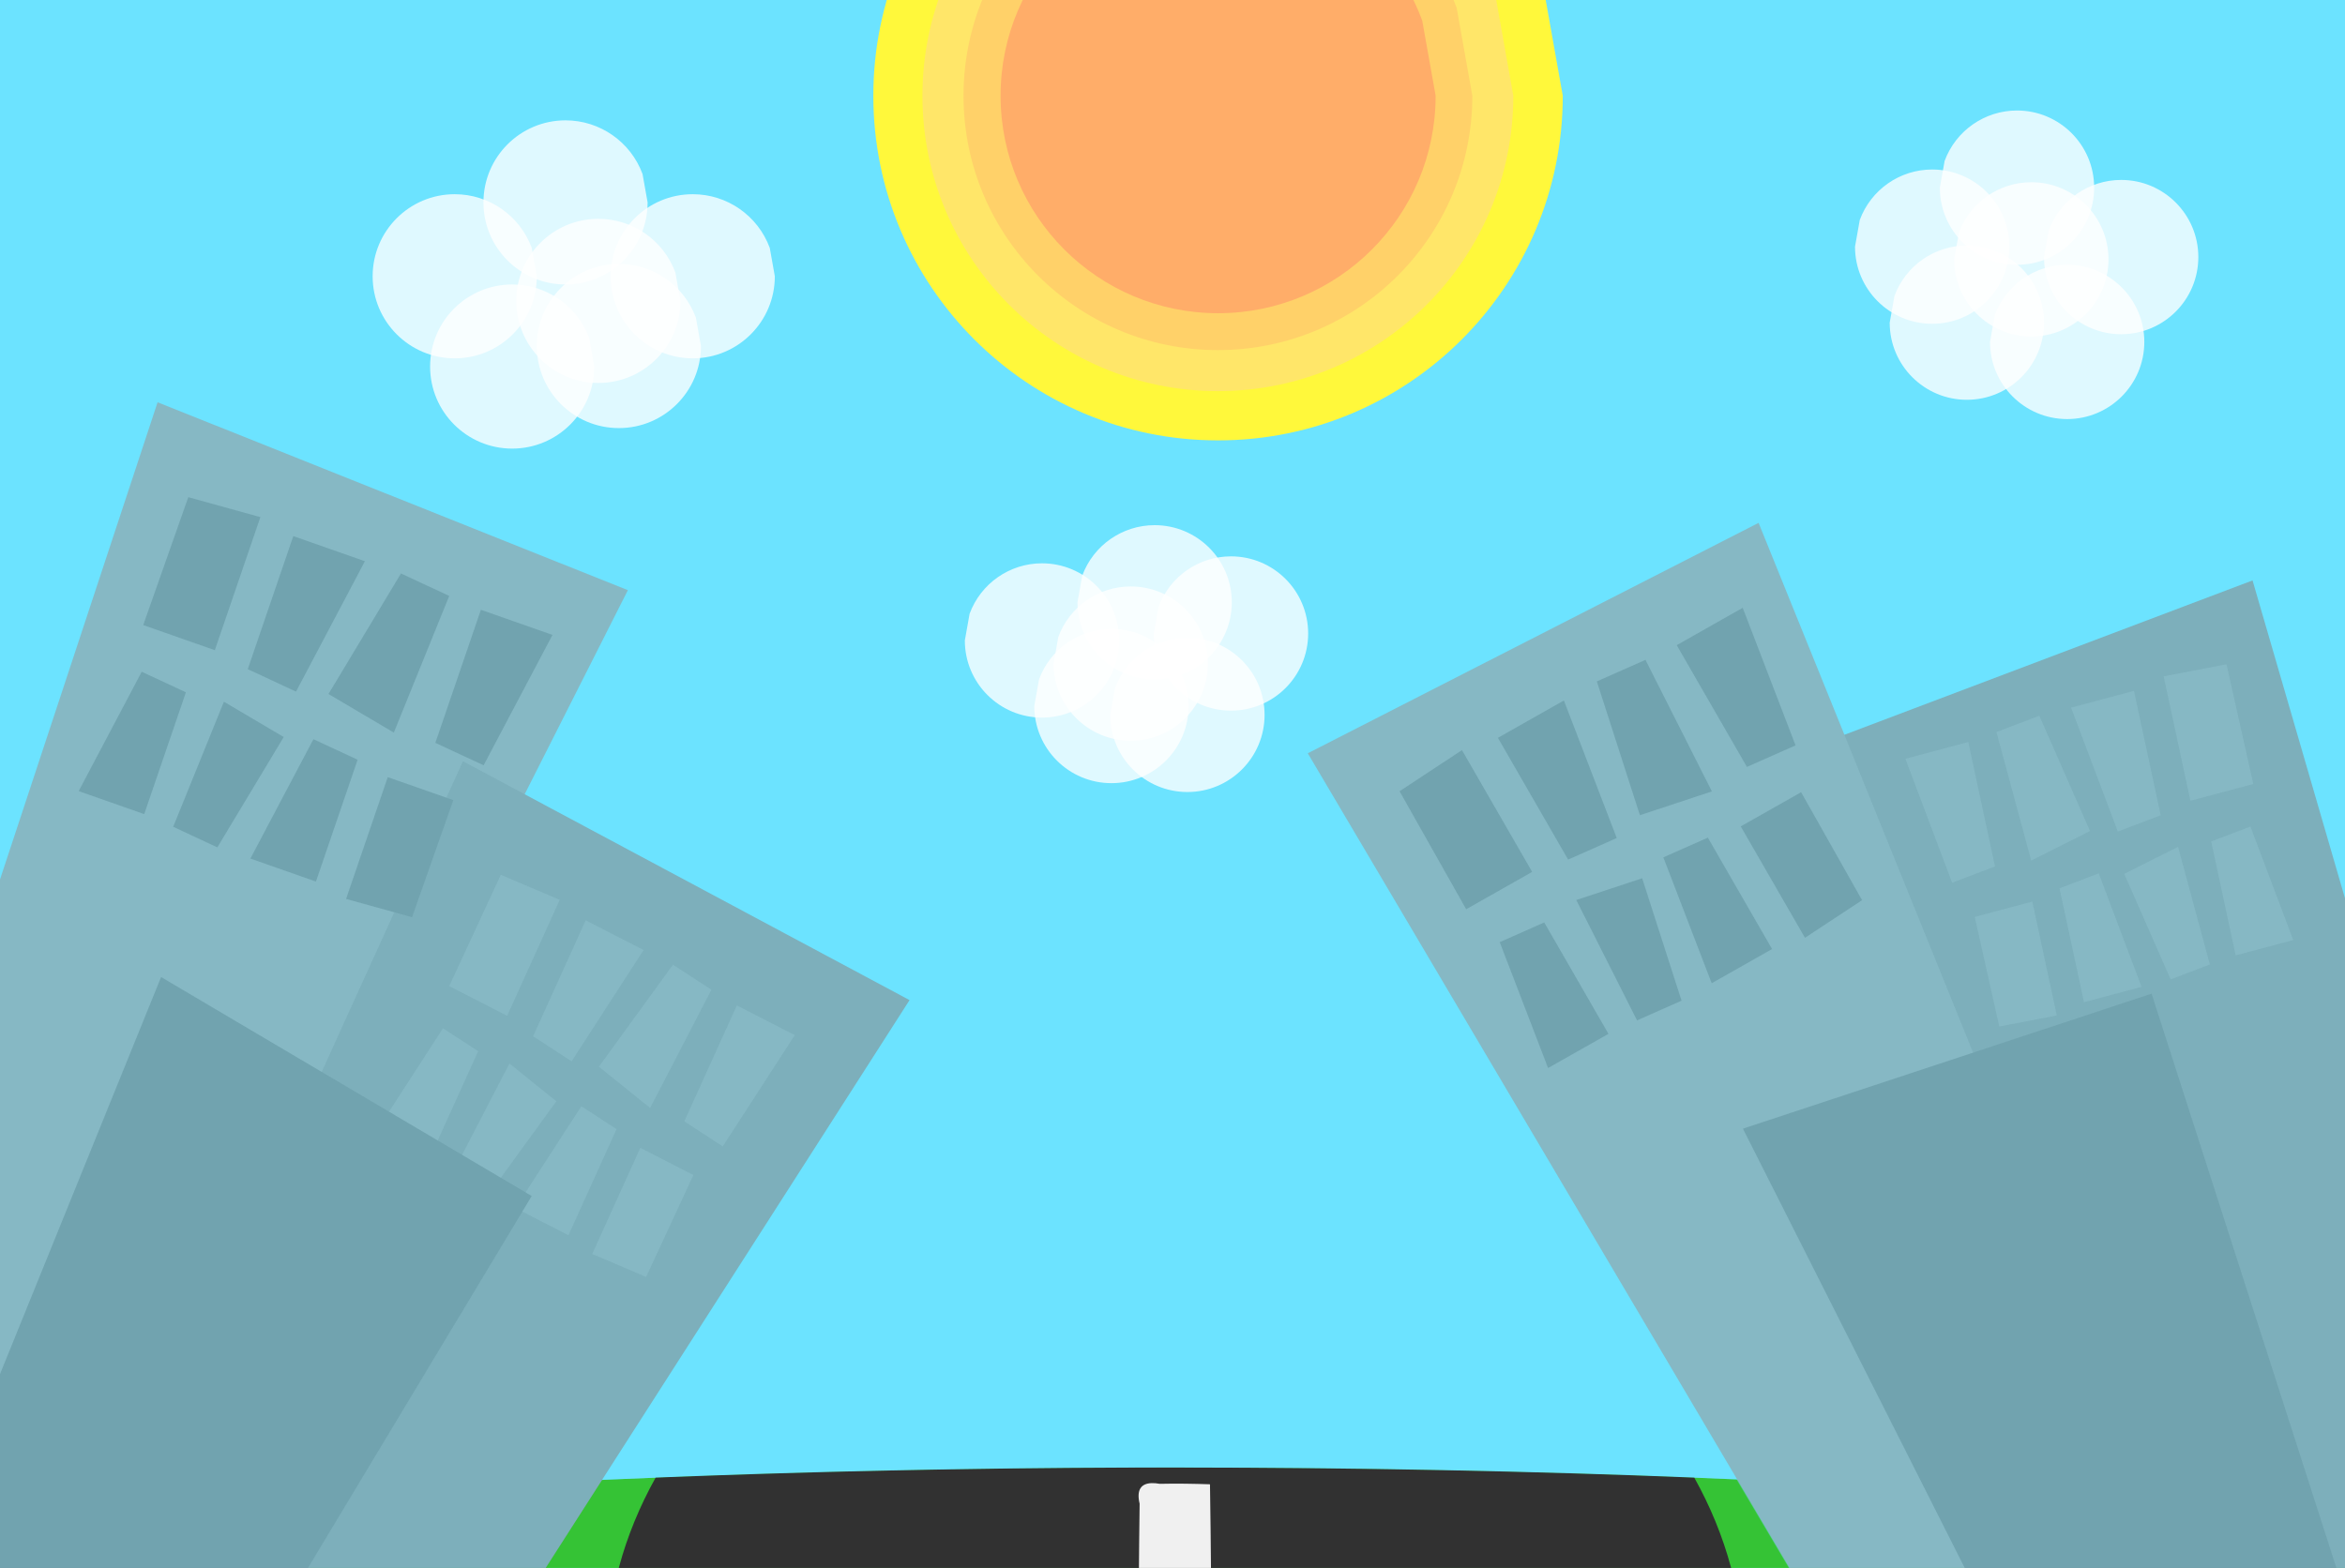 <?xml version="1.0" encoding="UTF-8" standalone="no"?>
<svg
   xmlns:dc="http://purl.org/dc/elements/1.1/"
   xmlns:cc="http://creativecommons.org/ns#"
   xmlns:rdf="http://www.w3.org/1999/02/22-rdf-syntax-ns#"
   xmlns:svg="http://www.w3.org/2000/svg"
   xmlns="http://www.w3.org/2000/svg"
   xmlns:sodipodi="http://sodipodi.sourceforge.net/DTD/sodipodi-0.dtd"
   xmlns:inkscape="http://www.inkscape.org/namespaces/inkscape"
   viewBox="0 0 954 638"
   id="svg2"
   version="1.1"
   inkscape:version="0.91 r13725"
   sodipodi:docname="background_city.svg">
  <rect x="0" y="0" width="954" height="638" fill="#808080" stroke="none"/>
  <sodipodi:namedview
     pagecolor="#ffffff"
     bordercolor="#666666"
     borderopacity="1"
     objecttolerance="10"
     gridtolerance="10"
     guidetolerance="10"
     inkscape:pageopacity="0"
     inkscape:pageshadow="2"
     inkscape:window-width="1920"
     inkscape:window-height="1018"
     id="namedview153"
     showgrid="false"
     inkscape:zoom="0.60377358"
     inkscape:cx="77.173721"
     inkscape:cy="474.39292"
     inkscape:window-x="-8"
     inkscape:window-y="-8"
     inkscape:window-maximized="1"
     inkscape:current-layer="svg2" />
  <defs
     id="defs4">
    <clipPath
       id="clipPath3139">
      <path
         d="m2,412.362h954v638h-954z"
         id="path7" />
    </clipPath>
  </defs>
  <g
     transform="translate(-2,-412.362)"
     id="g9">
    <g
       clip-path="url(#clipPath3139)"
       id="g11">
      <path
         d="m0,412.362h960v640h-960z"
         fill="#6ce3ff"
         id="path13" />
      <path
         d="m1122.857,677.143c0,44.183-298.05,80-665.714,80s-665.714-35.817-665.714-80 298.05-80 665.714-80 665.714,35.817 665.714,80z"
         fill="#35c335"
         transform="translate(22.857,412.362)"
         id="path15" />
      <path
         d="m462.828,1009.518c-67.693.206-132.875,1.633-194.094,4.094-12.947,23.172-20.156,48.867-20.156,75.906s7.209,52.703 20.156,75.875c66.382,2.668 137.43,4.125 211.281,4.125s144.868-1.457 211.25-4.125c12.947-23.172 20.156-48.836 20.156-75.875s-7.209-52.734-20.156-75.906c-66.382-2.668-137.399-4.094-211.25-4.094-5.745,0-11.478-.017-17.188,0z"
         fill="#313131"
         id="path17" />
      <path
         d="m470.5,603.5c-4.268.143-6.224,2.688-4.875,8.375-.143,9.952-.233,19.891-.312,29.844 1.459-.002 2.916-.031 4.375-.031 8.329-.022 16.671.001 25,.031-.1-12.581-.236-25.171-.438-37.75-6.809-.226-13.626-.338-20.438-.188-1.22-.213-2.328-.314-3.312-.281zm24.344,67.812c-9.903.036-19.785.061-29.688.031-.038,25.367.136,50.73.531,76.094 9.537.359 19.087.358 28.625,0 .395-25.37.57-50.752.531-76.125z"
         fill="#f0f0f0"
         transform="translate(0,412.362)"
         id="path19" />
      <path
         d="m257.429,652.511-191.319-76.458-176.766,535.418 115.607,40.447z"
         fill="#999"
         id="path21" />
      <path
         d="m372.023,819.315-181.673-97.18-192.816,424.103 120.955,68.756z"
         fill="#898989"
         id="path23" />
      <g
         fill="#999"
         transform="matrix(-.724,-.471,-.453,.78,1322.519,765.368)"
         id="g25">
        <path
           d="m1081.794,730.627 30.703,3.02 5.328-54.888-29.991-5.009z"
           fill="#999"
           id="path27" />
        <path
           d="m1072.427,675.101-30.703-3.02 3.02,59.896h21.643z"
           fill="#999"
           id="path29" />
        <path
           d="m1032.358,727.288-30.703,3.02 3.02-59.896h21.643z"
           fill="#999"
           id="path31" />
        <path
           d="m990.619,670.092-30.703-3.02 3.02,59.896h21.643z"
           fill="#999"
           id="path33" />
        <path
           d="m996.238,747.783-28.106-2.764-4.877,50.245 27.454,4.585z"
           fill="#999"
           id="path35" />
        <path
           d="m1004.812,798.612 28.106,2.764-2.765-54.83h-19.812z"
           fill="#999"
           id="path37" />
        <path
           d="m1041.492,750.84 28.106-2.764-2.765,54.83h-19.812z"
           fill="#999"
           id="path39" />
        <path
           d="m1079.701,803.197 28.106,2.764-2.764-54.83h-19.813z"
           fill="#999"
           id="path41" />
      </g>
      <path
         d="m218.305,899.03-150.769-89.097-127.951,315.472 111.38,51.85z"
         fill="#757575"
         id="path43" />
      <g
         transform="matrix(-.907,-.422,-.422,.907,1378.905,470.761)"
         id="g45">
        <path
           d="m1081.794,730.627 30.703,3.02 5.328-54.888-29.991-5.009z"
           fill="#757575"
           id="path47" />
        <path
           d="m1072.427,675.101-30.703-3.02 3.02,59.896h21.643z"
           fill="#757575"
           id="path49" />
        <path
           d="m1032.358,727.288-30.703,3.02 3.02-59.896h21.643z"
           fill="#757575"
           id="path51" />
        <path
           d="m990.619,670.092-30.703-3.02 3.02,59.896h21.643z"
           fill="#757575"
           id="path53" />
        <path
           d="m996.238,747.783-28.106-2.764-4.877,50.245 27.454,4.585z"
           fill="#757575"
           id="path55" />
        <path
           d="m1004.812,798.612 28.106,2.764-2.765-54.83h-19.812z"
           fill="#757575"
           id="path57" />
        <path
           d="m1041.492,750.84 28.106-2.764-2.765,54.83h-19.812z"
           fill="#757575"
           id="path59" />
        <path
           d="m1079.701,803.197 28.106,2.764-2.764-54.83h-19.813z"
           fill="#757575"
           id="path61" />
      </g>
      <g
         transform="matrix(-.914,.405,.405,.914,1318.172,-338.781)"
         id="g63">
        <path
           d="m765.714,740.934 205.714-11.429-4.184,465.858-138.673,11.285z"
           fill="#898989"
           id="path65" />
        <path
           d="m940,638.077 205.714,11.429-65.714,560-121.877-12.122z"
           fill="#999"
           id="path67" />
        <path
           d="m871.429,878.077 174.286-17.143-17.143,340h-122.857z"
           fill="#757575"
           id="path69" />
        <path
           d="m1081.794,730.627 30.703,3.02 5.328-54.888-29.991-5.009z"
           fill="#757575"
           id="path71" />
        <path
           d="m1072.427,675.101-30.703-3.02 3.02,59.896h21.643z"
           fill="#757575"
           id="path73" />
        <path
           d="m1032.358,727.288-30.703,3.02 3.02-59.896h21.643z"
           fill="#757575"
           id="path75" />
        <path
           d="m990.619,670.092-30.703-3.02 3.02,59.896h21.643z"
           fill="#757575"
           id="path77" />
        <g
           transform="matrix(-.915,0,0,-.915,1986.53,1416.611)"
           id="g79">
          <path
             d="m1081.794,730.627 30.703,3.02 5.328-54.888-29.991-5.009z"
             fill="#757575"
             id="path81" />
          <path
             d="m1072.427,675.101-30.703-3.02 3.02,59.896h21.643z"
             fill="#757575"
             id="path83" />
          <path
             d="m1032.358,727.288-30.703,3.02 3.02-59.896h21.643z"
             fill="#757575"
             id="path85" />
          <path
             d="m990.619,670.092-30.703-3.02 3.02,59.896h21.643z"
             fill="#757575"
             id="path87" />
        </g>
      </g>
      <g
         fill="#999"
         transform="matrix(.807,-.307,.277,.858,-182.295,443.45)"
         id="g89">
        <path
           d="m1081.794,730.627 30.703,3.02 5.328-54.888-29.991-5.009z"
           fill="#999"
           id="path91" />
        <path
           d="m1072.427,675.101-30.703-3.02 3.02,59.896h21.643z"
           fill="#999"
           id="path93" />
        <path
           d="m1032.358,727.288-30.703,3.02 3.02-59.896h21.643z"
           fill="#999"
           id="path95" />
        <path
           d="m990.619,670.092-30.703-3.02 3.02,59.896h21.643z"
           fill="#999"
           id="path97" />
        <path
           d="m996.238,747.783-28.106-2.764-4.877,50.245 27.454,4.585z"
           fill="#999"
           id="path99" />
        <path
           d="m1004.812,798.612 28.106,2.764-2.765-54.83h-19.812z"
           fill="#999"
           id="path101" />
        <path
           d="m1041.492,750.84 28.106-2.764-2.765,54.83h-19.812z"
           fill="#999"
           id="path103" />
        <path
           d="m1079.701,803.197 28.106,2.764-2.764-54.83h-19.813z"
           fill="#999"
           id="path105" />
      </g>
      <path
         d="m0,0v640h222.719l24.219-37.812c67.457-3.03 140.084-4.801 215.875-5.031 5.71-.017 11.443,0 17.188,0 80.251,0 157.195,1.685 228.438,4.812l22.5,38.031h229.062v-640h-960z"
         fill="#6ce3ff"
         fill-opacity=".42"
         transform="translate(0,412.362)"
         id="path107" />
      <path
         d="m637.774-14.47c0,77.454-62.789,140.244-140.244,140.244s-140.244-62.789-140.244-140.244 62.789-140.244 140.244-140.244c58.766,0 111.3,36.639 131.606,91.786"
         fill="#fff83b"
         transform="translate(0,465.788)"
         id="path109" />
      <path
         d="m637.774-14.47c0,77.454-62.789,140.244-140.244,140.244s-140.244-62.789-140.244-140.244 62.789-140.244 140.244-140.244c58.766,0 111.3,36.639 131.606,91.786"
         fill="#ffe669"
         transform="matrix(.857,0,0,.857,71.076,463.721)"
         id="path111" />
      <path
         d="m637.774-14.47c0,77.454-62.789,140.244-140.244,140.244s-140.244-62.789-140.244-140.244 62.789-140.244 140.244-140.244c58.766,0 111.3,36.639 131.606,91.786"
         fill="#ffd169"
         transform="matrix(.738,0,0,.738,130.306,461.999)"
         id="path113" />
      <path
         d="m637.774-14.47c0,77.454-62.789,140.244-140.244,140.244s-140.244-62.789-140.244-140.244 62.789-140.244 140.244-140.244c58.766,0 111.3,36.639 131.606,91.786"
         fill="#ffad69"
         transform="matrix(.631,0,0,.631,183.612,460.448)"
         id="path115" />
      <path
         d="m190.33,109.078c0,18.442-14.95,33.391-33.391,33.391s-33.391-14.95-33.391-33.391 14.95-33.391 33.391-33.391c13.992,0 26.5,8.723 31.335,21.854"
         fill="#fff"
         fill-opacity=".784"
         transform="translate(30.052,415.701)"
         id="path117" />
      <path
         d="m190.33,109.078c0,18.442-14.95,33.391-33.391,33.391s-33.391-14.95-33.391-33.391 14.95-33.391 33.391-33.391c13.992,0 26.5,8.723 31.335,21.854"
         fill="#fff"
         fill-opacity=".784"
         transform="translate(75.13,385.649)"
         id="path119" />
      <path
         d="m190.33,109.078c0,18.442-14.95,33.391-33.391,33.391s-33.391-14.95-33.391-33.391 14.95-33.391 33.391-33.391c13.992,0 26.5,8.723 31.335,21.854"
         fill="#fff"
         fill-opacity=".784"
         transform="translate(88.487,425.719)"
         id="path121" />
      <path
         d="m190.33,109.078c0,18.442-14.95,33.391-33.391,33.391s-33.391-14.95-33.391-33.391 14.95-33.391 33.391-33.391c13.992,0 26.5,8.723 31.335,21.854"
         fill="#fff"
         fill-opacity=".784"
         transform="translate(53.426,452.432)"
         id="path123" />
      <path
         d="m190.33,109.078c0,18.442-14.95,33.391-33.391,33.391s-33.391-14.95-33.391-33.391 14.95-33.391 33.391-33.391c13.992,0 26.5,8.723 31.335,21.854"
         fill="#fff"
         fill-opacity=".784"
         transform="translate(126.887,415.701)"
         id="path125" />
      <path
         d="m190.33,109.078c0,18.442-14.95,33.391-33.391,33.391s-33.391-14.95-33.391-33.391 14.95-33.391 33.391-33.391c13.992,0 26.5,8.723 31.335,21.854"
         fill="#fff"
         fill-opacity=".784"
         transform="translate(96.835,444.084)"
         id="path127" />
      <path
         d="m190.33,109.078c0,18.442-14.95,33.391-33.391,33.391s-33.391-14.95-33.391-33.391 14.95-33.391 33.391-33.391c13.992,0 26.5,8.723 31.335,21.854"
         fill="#fff"
         fill-opacity=".784"
         transform="matrix(-.94,0,0,.94,1012.465,414.435)"
         id="path129" />
      <path
         d="m190.33,109.078c0,18.442-14.95,33.391-33.391,33.391s-33.391-14.95-33.391-33.391 14.95-33.391 33.391-33.391c13.992,0 26.5,8.723 31.335,21.854"
         fill="#fff"
         fill-opacity=".784"
         transform="matrix(-.94,0,0,.94,970.087,386.182)"
         id="path131" />
      <path
         d="m190.33,109.078c0,18.442-14.95,33.391-33.391,33.391s-33.391-14.95-33.391-33.391 14.95-33.391 33.391-33.391c13.992,0 26.5,8.723 31.335,21.854"
         fill="#fff"
         fill-opacity=".784"
         transform="matrix(-.94,0,0,.94,975.915,415.367)"
         id="path133" />
      <path
         d="m190.33,109.078c0,18.442-14.95,33.391-33.391,33.391s-33.391-14.95-33.391-33.391 14.95-33.391 33.391-33.391c13.992,0 26.5,8.723 31.335,21.854"
         fill="#fff"
         fill-opacity=".784"
         transform="matrix(-.94,0,0,.94,990.491,448.965)"
         id="path135" />
      <path
         d="m190.33,109.078c0,18.442-14.95,33.391-33.391,33.391s-33.391-14.95-33.391-33.391 14.95-33.391 33.391-33.391c13.992,0 26.5,8.723 31.335,21.854"
         fill="#fff"
         fill-opacity=".784"
         transform="matrix(-.94,0,0,.94,935.573,410.192)"
         id="path137" />
      <path
         d="m190.33,109.078c0,18.442-14.95,33.391-33.391,33.391s-33.391-14.95-33.391-33.391 14.95-33.391 33.391-33.391c13.992,0 26.5,8.723 31.335,21.854"
         fill="#fff"
         fill-opacity=".784"
         transform="matrix(-.94,0,0,.94,949.683,441.117)"
         id="path139" />
      <path
         d="m190.33,109.078c0,18.442-14.95,33.391-33.391,33.391s-33.391-14.95-33.391-33.391 14.95-33.391 33.391-33.391c13.992,0 26.5,8.723 31.335,21.854"
         fill="#fff"
         fill-opacity=".784"
         transform="matrix(-.94,0,0,.94,650.323,567.606)"
         id="path141" />
      <path
         d="m190.33,109.078c0,18.442-14.95,33.391-33.391,33.391s-33.391-14.95-33.391-33.391 14.95-33.391 33.391-33.391c13.992,0 26.5,8.723 31.335,21.854"
         fill="#fff"
         fill-opacity=".784"
         transform="matrix(-.94,0,0,.94,619.259,554.91)"
         id="path143" />
      <path
         d="m190.33,109.078c0,18.442-14.95,33.391-33.391,33.391s-33.391-14.95-33.391-33.391 14.95-33.391 33.391-33.391c13.992,0 26.5,8.723 31.335,21.854"
         fill="#fff"
         fill-opacity=".784"
         transform="matrix(-.94,0,0,.94,609.53,579.852)"
         id="path145" />
      <path
         d="m190.33,109.078c0,18.442-14.95,33.391-33.391,33.391s-33.391-14.95-33.391-33.391 14.95-33.391 33.391-33.391c13.992,0 26.5,8.723 31.335,21.854"
         fill="#fff"
         fill-opacity=".784"
         transform="matrix(-.94,0,0,.94,632.592,600.722)"
         id="path147" />
      <path
         d="m190.33,109.078c0,18.442-14.95,33.391-33.391,33.391s-33.391-14.95-33.391-33.391 14.95-33.391 33.391-33.391c13.992,0 26.5,8.723 31.335,21.854"
         fill="#fff"
         fill-opacity=".784"
         transform="matrix(-.94,0,0,.94,573.43,570.435)"
         id="path149" />
      <path
         d="m190.33,109.078c0,18.442-14.95,33.391-33.391,33.391s-33.391-14.95-33.391-33.391 14.95-33.391 33.391-33.391c13.992,0 26.5,8.723 31.335,21.854"
         fill="#fff"
         fill-opacity=".784"
         transform="matrix(-.94,0,0,.94,601.683,597.117)"
         id="path151" />
    </g>
  </g>
</svg>
